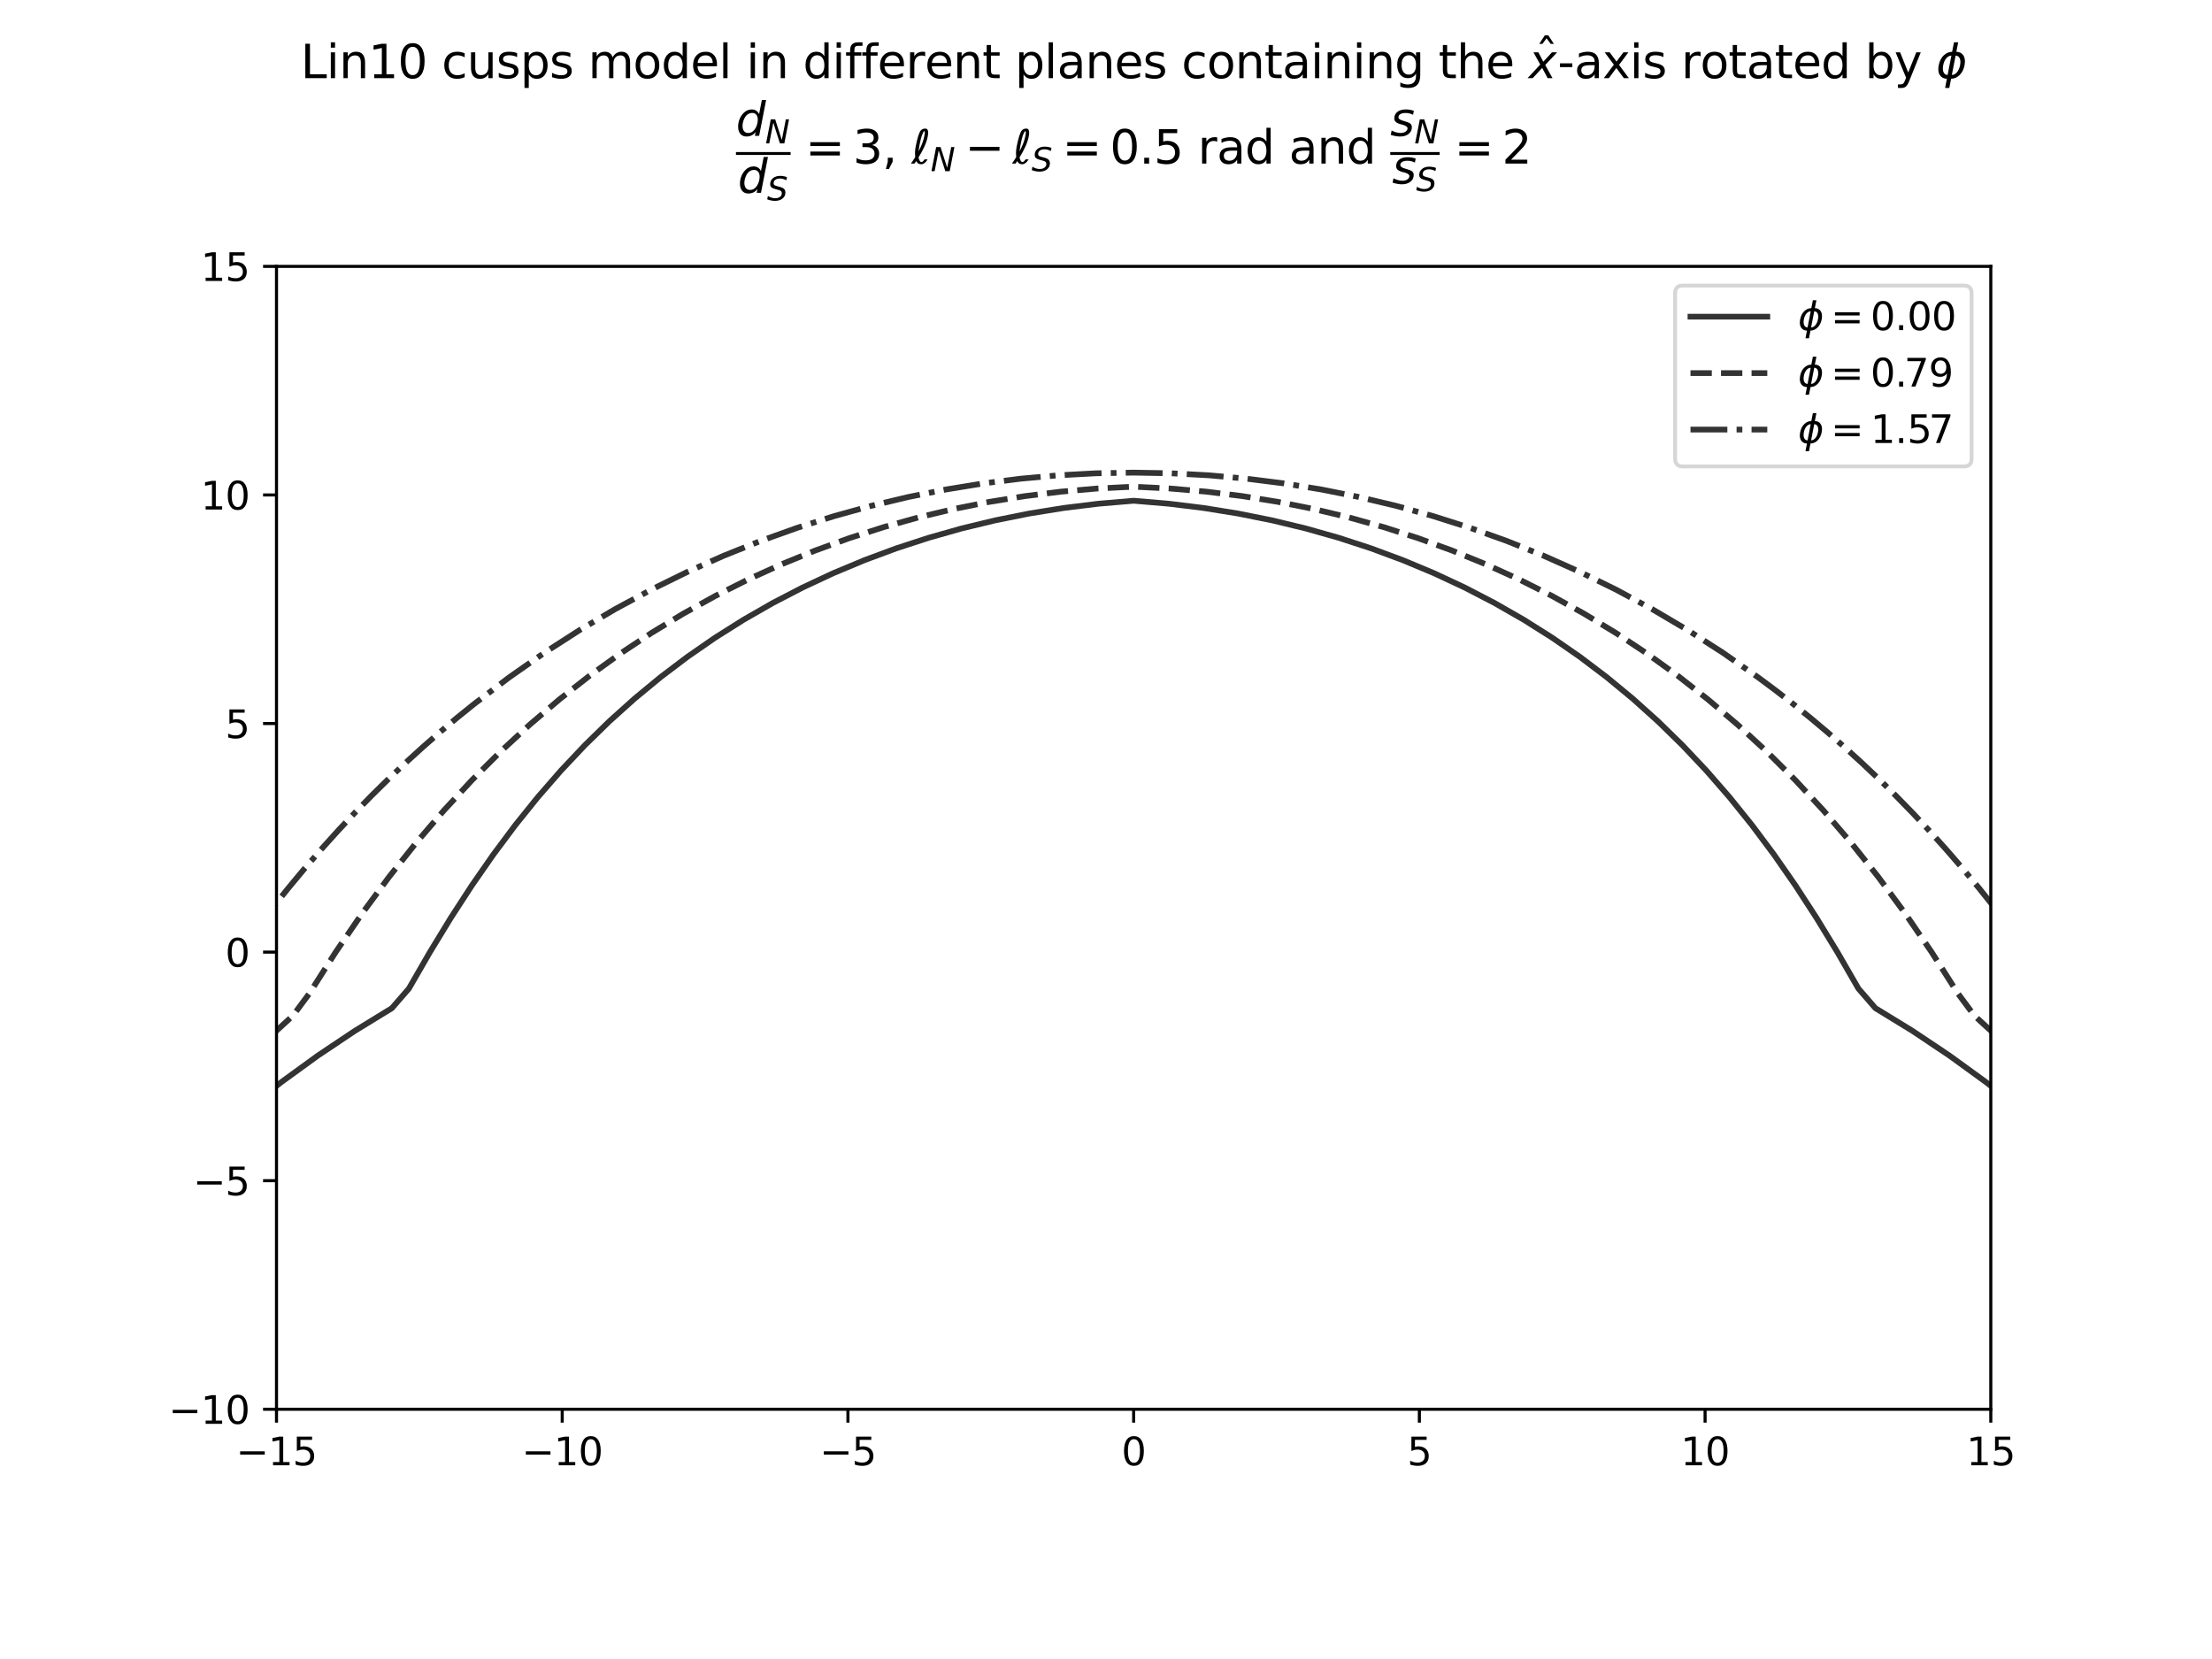 <?xml version="1.0" encoding="utf-8" standalone="no"?>
<!DOCTYPE svg PUBLIC "-//W3C//DTD SVG 1.1//EN"
  "http://www.w3.org/Graphics/SVG/1.1/DTD/svg11.dtd">
<svg xmlns:xlink="http://www.w3.org/1999/xlink" width="576pt" height="432pt" viewBox="0 0 576 432" xmlns="http://www.w3.org/2000/svg" version="1.1">
 <defs>
  <style type="text/css">*{stroke-linejoin: round; stroke-linecap: butt}</style>
 </defs>
 <g id="figure_1">
  <g id="patch_1">
   <path d="M 0 432 
L 576 432 
L 576 0 
L 0 0 
z
" style="fill: #ffffff"/>
  </g>
  <g id="axes_1">
   <g id="patch_2">
    <path d="M 72 366.96 
L 518.4 366.96 
L 518.4 69.36 
L 72 69.36 
z
" style="fill: #ffffff"/>
   </g>
   <g id="matplotlib.axis_1">
    <g id="xtick_1">
     <g id="line2d_1">
      <defs>
       <path id="me6a93e10f9" d="M 0 0 
L 0 3.5 
" style="stroke: #000000; stroke-width: 0.8"/>
      </defs>
      <g>
       <use xlink:href="#me6a93e10f9" x="72" y="366.96" style="stroke: #000000; stroke-width: 0.8"/>
      </g>
     </g>
     <g id="text_1">
      <!-- −15 -->
      <g transform="translate(61.448 381.558) scale(0.1 -0.1)">
       <defs>
        <path id="DejaVuSans-2212" d="M 678 2272 
L 4684 2272 
L 4684 1741 
L 678 1741 
L 678 2272 
z
" transform="scale(0.016)"/>
        <path id="DejaVuSans-31" d="M 794 531 
L 1825 531 
L 1825 4091 
L 703 3866 
L 703 4441 
L 1819 4666 
L 2450 4666 
L 2450 531 
L 3481 531 
L 3481 0 
L 794 0 
L 794 531 
z
" transform="scale(0.016)"/>
        <path id="DejaVuSans-35" d="M 691 4666 
L 3169 4666 
L 3169 4134 
L 1269 4134 
L 1269 2991 
Q 1406 3038 1543 3061 
Q 1681 3084 1819 3084 
Q 2600 3084 3056 2656 
Q 3513 2228 3513 1497 
Q 3513 744 3044 326 
Q 2575 -91 1722 -91 
Q 1428 -91 1123 -41 
Q 819 9 494 109 
L 494 744 
Q 775 591 1075 516 
Q 1375 441 1709 441 
Q 2250 441 2565 725 
Q 2881 1009 2881 1497 
Q 2881 1984 2565 2268 
Q 2250 2553 1709 2553 
Q 1456 2553 1204 2497 
Q 953 2441 691 2322 
L 691 4666 
z
" transform="scale(0.016)"/>
       </defs>
       <use xlink:href="#DejaVuSans-2212"/>
       <use xlink:href="#DejaVuSans-31" transform="translate(83.789 0)"/>
       <use xlink:href="#DejaVuSans-35" transform="translate(147.412 0)"/>
      </g>
     </g>
    </g>
    <g id="xtick_2">
     <g id="line2d_2">
      <g>
       <use xlink:href="#me6a93e10f9" x="146.4" y="366.96" style="stroke: #000000; stroke-width: 0.8"/>
      </g>
     </g>
     <g id="text_2">
      <!-- −10 -->
      <g transform="translate(135.848 381.558) scale(0.1 -0.1)">
       <defs>
        <path id="DejaVuSans-30" d="M 2034 4250 
Q 1547 4250 1301 3770 
Q 1056 3291 1056 2328 
Q 1056 1369 1301 889 
Q 1547 409 2034 409 
Q 2525 409 2770 889 
Q 3016 1369 3016 2328 
Q 3016 3291 2770 3770 
Q 2525 4250 2034 4250 
z
M 2034 4750 
Q 2819 4750 3233 4129 
Q 3647 3509 3647 2328 
Q 3647 1150 3233 529 
Q 2819 -91 2034 -91 
Q 1250 -91 836 529 
Q 422 1150 422 2328 
Q 422 3509 836 4129 
Q 1250 4750 2034 4750 
z
" transform="scale(0.016)"/>
       </defs>
       <use xlink:href="#DejaVuSans-2212"/>
       <use xlink:href="#DejaVuSans-31" transform="translate(83.789 0)"/>
       <use xlink:href="#DejaVuSans-30" transform="translate(147.412 0)"/>
      </g>
     </g>
    </g>
    <g id="xtick_3">
     <g id="line2d_3">
      <g>
       <use xlink:href="#me6a93e10f9" x="220.8" y="366.96" style="stroke: #000000; stroke-width: 0.8"/>
      </g>
     </g>
     <g id="text_3">
      <!-- −5 -->
      <g transform="translate(213.429 381.558) scale(0.1 -0.1)">
       <use xlink:href="#DejaVuSans-2212"/>
       <use xlink:href="#DejaVuSans-35" transform="translate(83.789 0)"/>
      </g>
     </g>
    </g>
    <g id="xtick_4">
     <g id="line2d_4">
      <g>
       <use xlink:href="#me6a93e10f9" x="295.2" y="366.96" style="stroke: #000000; stroke-width: 0.8"/>
      </g>
     </g>
     <g id="text_4">
      <!-- 0 -->
      <g transform="translate(292.019 381.558) scale(0.1 -0.1)">
       <use xlink:href="#DejaVuSans-30"/>
      </g>
     </g>
    </g>
    <g id="xtick_5">
     <g id="line2d_5">
      <g>
       <use xlink:href="#me6a93e10f9" x="369.6" y="366.96" style="stroke: #000000; stroke-width: 0.8"/>
      </g>
     </g>
     <g id="text_5">
      <!-- 5 -->
      <g transform="translate(366.419 381.558) scale(0.1 -0.1)">
       <use xlink:href="#DejaVuSans-35"/>
      </g>
     </g>
    </g>
    <g id="xtick_6">
     <g id="line2d_6">
      <g>
       <use xlink:href="#me6a93e10f9" x="444" y="366.96" style="stroke: #000000; stroke-width: 0.8"/>
      </g>
     </g>
     <g id="text_6">
      <!-- 10 -->
      <g transform="translate(437.637 381.558) scale(0.1 -0.1)">
       <use xlink:href="#DejaVuSans-31"/>
       <use xlink:href="#DejaVuSans-30" transform="translate(63.623 0)"/>
      </g>
     </g>
    </g>
    <g id="xtick_7">
     <g id="line2d_7">
      <g>
       <use xlink:href="#me6a93e10f9" x="518.4" y="366.96" style="stroke: #000000; stroke-width: 0.8"/>
      </g>
     </g>
     <g id="text_7">
      <!-- 15 -->
      <g transform="translate(512.038 381.558) scale(0.1 -0.1)">
       <use xlink:href="#DejaVuSans-31"/>
       <use xlink:href="#DejaVuSans-35" transform="translate(63.623 0)"/>
      </g>
     </g>
    </g>
   </g>
   <g id="matplotlib.axis_2">
    <g id="ytick_1">
     <g id="line2d_8">
      <defs>
       <path id="m08bd370a6a" d="M 0 0 
L -3.5 0 
" style="stroke: #000000; stroke-width: 0.8"/>
      </defs>
      <g>
       <use xlink:href="#m08bd370a6a" x="72" y="366.96" style="stroke: #000000; stroke-width: 0.8"/>
      </g>
     </g>
     <g id="text_8">
      <!-- −10 -->
      <g transform="translate(43.895 370.759) scale(0.1 -0.1)">
       <use xlink:href="#DejaVuSans-2212"/>
       <use xlink:href="#DejaVuSans-31" transform="translate(83.789 0)"/>
       <use xlink:href="#DejaVuSans-30" transform="translate(147.412 0)"/>
      </g>
     </g>
    </g>
    <g id="ytick_2">
     <g id="line2d_9">
      <g>
       <use xlink:href="#m08bd370a6a" x="72" y="307.44" style="stroke: #000000; stroke-width: 0.8"/>
      </g>
     </g>
     <g id="text_9">
      <!-- −5 -->
      <g transform="translate(50.258 311.239) scale(0.1 -0.1)">
       <use xlink:href="#DejaVuSans-2212"/>
       <use xlink:href="#DejaVuSans-35" transform="translate(83.789 0)"/>
      </g>
     </g>
    </g>
    <g id="ytick_3">
     <g id="line2d_10">
      <g>
       <use xlink:href="#m08bd370a6a" x="72" y="247.92" style="stroke: #000000; stroke-width: 0.8"/>
      </g>
     </g>
     <g id="text_10">
      <!-- 0 -->
      <g transform="translate(58.638 251.719) scale(0.1 -0.1)">
       <use xlink:href="#DejaVuSans-30"/>
      </g>
     </g>
    </g>
    <g id="ytick_4">
     <g id="line2d_11">
      <g>
       <use xlink:href="#m08bd370a6a" x="72" y="188.4" style="stroke: #000000; stroke-width: 0.8"/>
      </g>
     </g>
     <g id="text_11">
      <!-- 5 -->
      <g transform="translate(58.638 192.199) scale(0.1 -0.1)">
       <use xlink:href="#DejaVuSans-35"/>
      </g>
     </g>
    </g>
    <g id="ytick_5">
     <g id="line2d_12">
      <g>
       <use xlink:href="#m08bd370a6a" x="72" y="128.88" style="stroke: #000000; stroke-width: 0.8"/>
      </g>
     </g>
     <g id="text_12">
      <!-- 10 -->
      <g transform="translate(52.275 132.679) scale(0.1 -0.1)">
       <use xlink:href="#DejaVuSans-31"/>
       <use xlink:href="#DejaVuSans-30" transform="translate(63.623 0)"/>
      </g>
     </g>
    </g>
    <g id="ytick_6">
     <g id="line2d_13">
      <g>
       <use xlink:href="#m08bd370a6a" x="72" y="69.36" style="stroke: #000000; stroke-width: 0.8"/>
      </g>
     </g>
     <g id="text_13">
      <!-- 15 -->
      <g transform="translate(52.275 73.159) scale(0.1 -0.1)">
       <use xlink:href="#DejaVuSans-31"/>
       <use xlink:href="#DejaVuSans-35" transform="translate(63.623 0)"/>
      </g>
     </g>
    </g>
   </g>
   <g id="line2d_14">
    <path d="M -1 356.693 
L 5.733 348.131 
L 15.463 336.524 
L 25.151 325.699 
L 34.805 315.606 
L 44.434 306.203 
L 54.046 297.454 
L 63.647 289.327 
L 73.243 281.792 
L 82.84 274.828 
L 92.439 268.412 
L 102.046 262.527 
L 106.476 257.419 
L 111.956 247.92 
L 117.417 238.972 
L 122.917 230.508 
L 128.498 222.48 
L 134.197 214.849 
L 140.041 207.589 
L 146.053 200.679 
L 152.248 194.106 
L 158.637 187.859 
L 165.227 181.933 
L 172.021 176.324 
L 179.019 171.029 
L 186.219 166.048 
L 193.619 161.381 
L 201.211 157.029 
L 208.99 152.993 
L 216.947 149.275 
L 225.076 145.876 
L 233.366 142.797 
L 241.81 140.042 
L 250.398 137.61 
L 259.121 135.506 
L 267.971 133.729 
L 276.94 132.283 
L 286.018 131.169 
L 295.2 130.391 
L 295.2 130.391 
L 304.382 131.169 
L 313.46 132.283 
L 322.429 133.729 
L 331.279 135.506 
L 340.002 137.61 
L 348.59 140.042 
L 357.034 142.797 
L 365.324 145.876 
L 373.453 149.275 
L 381.41 152.993 
L 389.189 157.029 
L 396.781 161.381 
L 404.181 166.048 
L 411.381 171.029 
L 418.379 176.324 
L 425.173 181.933 
L 431.763 187.859 
L 438.152 194.106 
L 444.347 200.679 
L 450.359 207.589 
L 456.203 214.849 
L 461.902 222.48 
L 467.483 230.508 
L 472.983 238.972 
L 478.444 247.92 
L 483.924 257.419 
L 488.354 262.527 
L 497.961 268.412 
L 507.56 274.828 
L 517.157 281.792 
L 526.753 289.327 
L 536.354 297.454 
L 545.966 306.203 
L 555.595 315.606 
L 565.249 325.699 
L 577 338.986 
L 577 338.986 
" clip-path="url(#p3def076cf8)" style="fill: none; stroke: #333333; stroke-width: 1.5; stroke-linecap: square"/>
   </g>
   <g id="line2d_15">
    <path d="M -1 363.033 
L 1.623 358.438 
L 8.409 347.204 
L 15.183 336.613 
L 21.949 326.621 
L 28.712 317.19 
L 35.477 308.285 
L 42.247 299.878 
L 49.026 291.941 
L 55.816 284.452 
L 62.621 277.39 
L 69.441 270.736 
L 76.277 264.475 
L 80.54 258.724 
L 87.415 247.92 
L 94.334 237.81 
L 101.324 228.326 
L 108.406 219.414 
L 115.596 211.028 
L 122.907 203.135 
L 130.348 195.704 
L 137.925 188.714 
L 145.642 182.144 
L 153.499 175.979 
L 161.497 170.208 
L 169.634 164.819 
L 177.907 159.804 
L 186.311 155.156 
L 194.842 150.871 
L 203.494 146.942 
L 212.26 143.366 
L 221.134 140.14 
L 230.11 137.261 
L 239.18 134.728 
L 248.338 132.539 
L 257.576 130.693 
L 266.888 129.189 
L 276.267 128.026 
L 285.707 127.207 
L 295.2 126.73 
L 295.2 126.73 
L 304.693 127.207 
L 314.133 128.026 
L 323.512 129.189 
L 332.824 130.693 
L 342.062 132.539 
L 351.22 134.728 
L 360.29 137.261 
L 369.266 140.14 
L 378.14 143.366 
L 386.906 146.942 
L 395.558 150.871 
L 404.089 155.156 
L 412.493 159.804 
L 420.766 164.819 
L 428.903 170.208 
L 436.901 175.979 
L 444.758 182.144 
L 452.475 188.714 
L 460.052 195.704 
L 467.493 203.135 
L 474.804 211.028 
L 481.994 219.414 
L 489.076 228.326 
L 496.066 237.81 
L 502.985 247.92 
L 509.86 258.724 
L 514.123 264.475 
L 520.959 270.736 
L 527.779 277.39 
L 534.584 284.452 
L 541.374 291.941 
L 548.153 299.878 
L 554.923 308.285 
L 561.688 317.19 
L 568.451 326.621 
L 577 339.401 
L 577 339.401 
" clip-path="url(#p3def076cf8)" style="fill: none; stroke-dasharray: 5.55,2.4; stroke-dashoffset: 0; stroke: #333333; stroke-width: 1.5"/>
   </g>
   <g id="line2d_16">
    <path d="M -1 373.113 
L 0.858 367.9 
L 4.864 357.217 
L 8.877 347.042 
L 12.899 337.337 
L 16.931 328.067 
L 20.974 319.201 
L 25.03 310.713 
L 29.101 302.578 
L 33.188 294.773 
L 37.291 287.279 
L 41.411 280.077 
L 45.55 273.151 
L 49.707 266.485 
L 53.883 260.066 
L 58.079 253.881 
L 62.295 247.92 
L 66.532 242.171 
L 70.789 236.625 
L 75.067 231.273 
L 79.366 226.107 
L 83.686 221.12 
L 88.027 216.304 
L 92.389 211.653 
L 96.772 207.162 
L 101.176 202.825 
L 105.6 198.636 
L 110.046 194.592 
L 114.511 190.688 
L 118.997 186.92 
L 123.503 183.284 
L 132.572 176.396 
L 141.718 169.998 
L 150.936 164.069 
L 160.223 158.59 
L 169.576 153.545 
L 178.992 148.921 
L 188.465 144.704 
L 197.993 140.885 
L 207.57 137.453 
L 217.191 134.402 
L 226.853 131.724 
L 236.55 129.414 
L 246.278 127.468 
L 256.032 125.88 
L 265.806 124.648 
L 275.595 123.77 
L 285.395 123.244 
L 295.2 123.068 
L 295.2 123.068 
L 305.005 123.244 
L 314.805 123.77 
L 324.594 124.648 
L 334.368 125.88 
L 344.122 127.468 
L 353.85 129.414 
L 363.547 131.724 
L 373.209 134.402 
L 382.83 137.453 
L 392.407 140.885 
L 401.935 144.704 
L 411.408 148.921 
L 420.824 153.545 
L 430.177 158.59 
L 439.464 164.069 
L 448.682 169.998 
L 457.828 176.396 
L 462.372 179.777 
L 466.897 183.284 
L 471.403 186.92 
L 475.889 190.688 
L 480.354 194.592 
L 484.8 198.636 
L 489.224 202.825 
L 493.628 207.162 
L 498.011 211.653 
L 502.373 216.304 
L 506.714 221.12 
L 511.034 226.107 
L 515.333 231.273 
L 519.611 236.625 
L 523.868 242.171 
L 528.105 247.92 
L 532.321 253.881 
L 536.517 260.066 
L 540.693 266.485 
L 544.85 273.151 
L 548.989 280.077 
L 553.109 287.279 
L 557.212 294.773 
L 561.299 302.578 
L 565.37 310.713 
L 569.426 319.201 
L 573.469 328.067 
L 577 336.184 
L 577 336.184 
" clip-path="url(#p3def076cf8)" style="fill: none; stroke-dasharray: 9.6,2.4,1.5,2.4; stroke-dashoffset: 0; stroke: #333333; stroke-width: 1.5"/>
   </g>
   <g id="patch_3">
    <path d="M 72 366.96 
L 72 69.36 
" style="fill: none; stroke: #000000; stroke-width: 0.8; stroke-linejoin: miter; stroke-linecap: square"/>
   </g>
   <g id="patch_4">
    <path d="M 518.4 366.96 
L 518.4 69.36 
" style="fill: none; stroke: #000000; stroke-width: 0.8; stroke-linejoin: miter; stroke-linecap: square"/>
   </g>
   <g id="patch_5">
    <path d="M 72 366.96 
L 518.4 366.96 
" style="fill: none; stroke: #000000; stroke-width: 0.8; stroke-linejoin: miter; stroke-linecap: square"/>
   </g>
   <g id="patch_6">
    <path d="M 72 69.36 
L 518.4 69.36 
" style="fill: none; stroke: #000000; stroke-width: 0.8; stroke-linejoin: miter; stroke-linecap: square"/>
   </g>
   <g id="text_14">
    <!-- Lin10 cusps model in different planes containing the $\hat x$-axis rotated by $\phi$ -->
    <g transform="translate(78.3 20.45) scale(0.12 -0.12)">
     <defs>
      <path id="DejaVuSans-4c" d="M 628 4666 
L 1259 4666 
L 1259 531 
L 3531 531 
L 3531 0 
L 628 0 
L 628 4666 
z
" transform="scale(0.016)"/>
      <path id="DejaVuSans-69" d="M 603 3500 
L 1178 3500 
L 1178 0 
L 603 0 
L 603 3500 
z
M 603 4863 
L 1178 4863 
L 1178 4134 
L 603 4134 
L 603 4863 
z
" transform="scale(0.016)"/>
      <path id="DejaVuSans-6e" d="M 3513 2113 
L 3513 0 
L 2938 0 
L 2938 2094 
Q 2938 2591 2744 2837 
Q 2550 3084 2163 3084 
Q 1697 3084 1428 2787 
Q 1159 2491 1159 1978 
L 1159 0 
L 581 0 
L 581 3500 
L 1159 3500 
L 1159 2956 
Q 1366 3272 1645 3428 
Q 1925 3584 2291 3584 
Q 2894 3584 3203 3211 
Q 3513 2838 3513 2113 
z
" transform="scale(0.016)"/>
      <path id="DejaVuSans-20" transform="scale(0.016)"/>
      <path id="DejaVuSans-63" d="M 3122 3366 
L 3122 2828 
Q 2878 2963 2633 3030 
Q 2388 3097 2138 3097 
Q 1578 3097 1268 2742 
Q 959 2388 959 1747 
Q 959 1106 1268 751 
Q 1578 397 2138 397 
Q 2388 397 2633 464 
Q 2878 531 3122 666 
L 3122 134 
Q 2881 22 2623 -34 
Q 2366 -91 2075 -91 
Q 1284 -91 818 406 
Q 353 903 353 1747 
Q 353 2603 823 3093 
Q 1294 3584 2113 3584 
Q 2378 3584 2631 3529 
Q 2884 3475 3122 3366 
z
" transform="scale(0.016)"/>
      <path id="DejaVuSans-75" d="M 544 1381 
L 544 3500 
L 1119 3500 
L 1119 1403 
Q 1119 906 1312 657 
Q 1506 409 1894 409 
Q 2359 409 2629 706 
Q 2900 1003 2900 1516 
L 2900 3500 
L 3475 3500 
L 3475 0 
L 2900 0 
L 2900 538 
Q 2691 219 2414 64 
Q 2138 -91 1772 -91 
Q 1169 -91 856 284 
Q 544 659 544 1381 
z
M 1991 3584 
L 1991 3584 
z
" transform="scale(0.016)"/>
      <path id="DejaVuSans-73" d="M 2834 3397 
L 2834 2853 
Q 2591 2978 2328 3040 
Q 2066 3103 1784 3103 
Q 1356 3103 1142 2972 
Q 928 2841 928 2578 
Q 928 2378 1081 2264 
Q 1234 2150 1697 2047 
L 1894 2003 
Q 2506 1872 2764 1633 
Q 3022 1394 3022 966 
Q 3022 478 2636 193 
Q 2250 -91 1575 -91 
Q 1294 -91 989 -36 
Q 684 19 347 128 
L 347 722 
Q 666 556 975 473 
Q 1284 391 1588 391 
Q 1994 391 2212 530 
Q 2431 669 2431 922 
Q 2431 1156 2273 1281 
Q 2116 1406 1581 1522 
L 1381 1569 
Q 847 1681 609 1914 
Q 372 2147 372 2553 
Q 372 3047 722 3315 
Q 1072 3584 1716 3584 
Q 2034 3584 2315 3537 
Q 2597 3491 2834 3397 
z
" transform="scale(0.016)"/>
      <path id="DejaVuSans-70" d="M 1159 525 
L 1159 -1331 
L 581 -1331 
L 581 3500 
L 1159 3500 
L 1159 2969 
Q 1341 3281 1617 3432 
Q 1894 3584 2278 3584 
Q 2916 3584 3314 3078 
Q 3713 2572 3713 1747 
Q 3713 922 3314 415 
Q 2916 -91 2278 -91 
Q 1894 -91 1617 61 
Q 1341 213 1159 525 
z
M 3116 1747 
Q 3116 2381 2855 2742 
Q 2594 3103 2138 3103 
Q 1681 3103 1420 2742 
Q 1159 2381 1159 1747 
Q 1159 1113 1420 752 
Q 1681 391 2138 391 
Q 2594 391 2855 752 
Q 3116 1113 3116 1747 
z
" transform="scale(0.016)"/>
      <path id="DejaVuSans-6d" d="M 3328 2828 
Q 3544 3216 3844 3400 
Q 4144 3584 4550 3584 
Q 5097 3584 5394 3201 
Q 5691 2819 5691 2113 
L 5691 0 
L 5113 0 
L 5113 2094 
Q 5113 2597 4934 2840 
Q 4756 3084 4391 3084 
Q 3944 3084 3684 2787 
Q 3425 2491 3425 1978 
L 3425 0 
L 2847 0 
L 2847 2094 
Q 2847 2600 2669 2842 
Q 2491 3084 2119 3084 
Q 1678 3084 1418 2786 
Q 1159 2488 1159 1978 
L 1159 0 
L 581 0 
L 581 3500 
L 1159 3500 
L 1159 2956 
Q 1356 3278 1631 3431 
Q 1906 3584 2284 3584 
Q 2666 3584 2933 3390 
Q 3200 3197 3328 2828 
z
" transform="scale(0.016)"/>
      <path id="DejaVuSans-6f" d="M 1959 3097 
Q 1497 3097 1228 2736 
Q 959 2375 959 1747 
Q 959 1119 1226 758 
Q 1494 397 1959 397 
Q 2419 397 2687 759 
Q 2956 1122 2956 1747 
Q 2956 2369 2687 2733 
Q 2419 3097 1959 3097 
z
M 1959 3584 
Q 2709 3584 3137 3096 
Q 3566 2609 3566 1747 
Q 3566 888 3137 398 
Q 2709 -91 1959 -91 
Q 1206 -91 779 398 
Q 353 888 353 1747 
Q 353 2609 779 3096 
Q 1206 3584 1959 3584 
z
" transform="scale(0.016)"/>
      <path id="DejaVuSans-64" d="M 2906 2969 
L 2906 4863 
L 3481 4863 
L 3481 0 
L 2906 0 
L 2906 525 
Q 2725 213 2448 61 
Q 2172 -91 1784 -91 
Q 1150 -91 751 415 
Q 353 922 353 1747 
Q 353 2572 751 3078 
Q 1150 3584 1784 3584 
Q 2172 3584 2448 3432 
Q 2725 3281 2906 2969 
z
M 947 1747 
Q 947 1113 1208 752 
Q 1469 391 1925 391 
Q 2381 391 2643 752 
Q 2906 1113 2906 1747 
Q 2906 2381 2643 2742 
Q 2381 3103 1925 3103 
Q 1469 3103 1208 2742 
Q 947 2381 947 1747 
z
" transform="scale(0.016)"/>
      <path id="DejaVuSans-65" d="M 3597 1894 
L 3597 1613 
L 953 1613 
Q 991 1019 1311 708 
Q 1631 397 2203 397 
Q 2534 397 2845 478 
Q 3156 559 3463 722 
L 3463 178 
Q 3153 47 2828 -22 
Q 2503 -91 2169 -91 
Q 1331 -91 842 396 
Q 353 884 353 1716 
Q 353 2575 817 3079 
Q 1281 3584 2069 3584 
Q 2775 3584 3186 3129 
Q 3597 2675 3597 1894 
z
M 3022 2063 
Q 3016 2534 2758 2815 
Q 2500 3097 2075 3097 
Q 1594 3097 1305 2825 
Q 1016 2553 972 2059 
L 3022 2063 
z
" transform="scale(0.016)"/>
      <path id="DejaVuSans-6c" d="M 603 4863 
L 1178 4863 
L 1178 0 
L 603 0 
L 603 4863 
z
" transform="scale(0.016)"/>
      <path id="DejaVuSans-66" d="M 2375 4863 
L 2375 4384 
L 1825 4384 
Q 1516 4384 1395 4259 
Q 1275 4134 1275 3809 
L 1275 3500 
L 2222 3500 
L 2222 3053 
L 1275 3053 
L 1275 0 
L 697 0 
L 697 3053 
L 147 3053 
L 147 3500 
L 697 3500 
L 697 3744 
Q 697 4328 969 4595 
Q 1241 4863 1831 4863 
L 2375 4863 
z
" transform="scale(0.016)"/>
      <path id="DejaVuSans-72" d="M 2631 2963 
Q 2534 3019 2420 3045 
Q 2306 3072 2169 3072 
Q 1681 3072 1420 2755 
Q 1159 2438 1159 1844 
L 1159 0 
L 581 0 
L 581 3500 
L 1159 3500 
L 1159 2956 
Q 1341 3275 1631 3429 
Q 1922 3584 2338 3584 
Q 2397 3584 2469 3576 
Q 2541 3569 2628 3553 
L 2631 2963 
z
" transform="scale(0.016)"/>
      <path id="DejaVuSans-74" d="M 1172 4494 
L 1172 3500 
L 2356 3500 
L 2356 3053 
L 1172 3053 
L 1172 1153 
Q 1172 725 1289 603 
Q 1406 481 1766 481 
L 2356 481 
L 2356 0 
L 1766 0 
Q 1100 0 847 248 
Q 594 497 594 1153 
L 594 3053 
L 172 3053 
L 172 3500 
L 594 3500 
L 594 4494 
L 1172 4494 
z
" transform="scale(0.016)"/>
      <path id="DejaVuSans-61" d="M 2194 1759 
Q 1497 1759 1228 1600 
Q 959 1441 959 1056 
Q 959 750 1161 570 
Q 1363 391 1709 391 
Q 2188 391 2477 730 
Q 2766 1069 2766 1631 
L 2766 1759 
L 2194 1759 
z
M 3341 1997 
L 3341 0 
L 2766 0 
L 2766 531 
Q 2569 213 2275 61 
Q 1981 -91 1556 -91 
Q 1019 -91 701 211 
Q 384 513 384 1019 
Q 384 1609 779 1909 
Q 1175 2209 1959 2209 
L 2766 2209 
L 2766 2266 
Q 2766 2663 2505 2880 
Q 2244 3097 1772 3097 
Q 1472 3097 1187 3025 
Q 903 2953 641 2809 
L 641 3341 
Q 956 3463 1253 3523 
Q 1550 3584 1831 3584 
Q 2591 3584 2966 3190 
Q 3341 2797 3341 1997 
z
" transform="scale(0.016)"/>
      <path id="DejaVuSans-67" d="M 2906 1791 
Q 2906 2416 2648 2759 
Q 2391 3103 1925 3103 
Q 1463 3103 1205 2759 
Q 947 2416 947 1791 
Q 947 1169 1205 825 
Q 1463 481 1925 481 
Q 2391 481 2648 825 
Q 2906 1169 2906 1791 
z
M 3481 434 
Q 3481 -459 3084 -895 
Q 2688 -1331 1869 -1331 
Q 1566 -1331 1297 -1286 
Q 1028 -1241 775 -1147 
L 775 -588 
Q 1028 -725 1275 -790 
Q 1522 -856 1778 -856 
Q 2344 -856 2625 -561 
Q 2906 -266 2906 331 
L 2906 616 
Q 2728 306 2450 153 
Q 2172 0 1784 0 
Q 1141 0 747 490 
Q 353 981 353 1791 
Q 353 2603 747 3093 
Q 1141 3584 1784 3584 
Q 2172 3584 2450 3431 
Q 2728 3278 2906 2969 
L 2906 3500 
L 3481 3500 
L 3481 434 
z
" transform="scale(0.016)"/>
      <path id="DejaVuSans-68" d="M 3513 2113 
L 3513 0 
L 2938 0 
L 2938 2094 
Q 2938 2591 2744 2837 
Q 2550 3084 2163 3084 
Q 1697 3084 1428 2787 
Q 1159 2491 1159 1978 
L 1159 0 
L 581 0 
L 581 4863 
L 1159 4863 
L 1159 2956 
Q 1366 3272 1645 3428 
Q 1925 3584 2291 3584 
Q 2894 3584 3203 3211 
Q 3513 2838 3513 2113 
z
" transform="scale(0.016)"/>
      <path id="DejaVuSans-302" d="M -1831 5119 
L -1369 5119 
L -603 3944 
L -1038 3944 
L -1600 4709 
L -2163 3944 
L -2597 3944 
L -1831 5119 
z
M -1600 3584 
L -1600 3584 
z
" transform="scale(0.016)"/>
      <path id="DejaVuSans-Oblique-78" d="M 3841 3500 
L 2234 1784 
L 3219 0 
L 2559 0 
L 1819 1388 
L 531 0 
L -166 0 
L 1556 1844 
L 641 3500 
L 1300 3500 
L 1972 2234 
L 3144 3500 
L 3841 3500 
z
" transform="scale(0.016)"/>
      <path id="DejaVuSans-2d" d="M 313 2009 
L 1997 2009 
L 1997 1497 
L 313 1497 
L 313 2009 
z
" transform="scale(0.016)"/>
      <path id="DejaVuSans-78" d="M 3513 3500 
L 2247 1797 
L 3578 0 
L 2900 0 
L 1881 1375 
L 863 0 
L 184 0 
L 1544 1831 
L 300 3500 
L 978 3500 
L 1906 2253 
L 2834 3500 
L 3513 3500 
z
" transform="scale(0.016)"/>
      <path id="DejaVuSans-62" d="M 3116 1747 
Q 3116 2381 2855 2742 
Q 2594 3103 2138 3103 
Q 1681 3103 1420 2742 
Q 1159 2381 1159 1747 
Q 1159 1113 1420 752 
Q 1681 391 2138 391 
Q 2594 391 2855 752 
Q 3116 1113 3116 1747 
z
M 1159 2969 
Q 1341 3281 1617 3432 
Q 1894 3584 2278 3584 
Q 2916 3584 3314 3078 
Q 3713 2572 3713 1747 
Q 3713 922 3314 415 
Q 2916 -91 2278 -91 
Q 1894 -91 1617 61 
Q 1341 213 1159 525 
L 1159 0 
L 581 0 
L 581 4863 
L 1159 4863 
L 1159 2969 
z
" transform="scale(0.016)"/>
      <path id="DejaVuSans-79" d="M 2059 -325 
Q 1816 -950 1584 -1140 
Q 1353 -1331 966 -1331 
L 506 -1331 
L 506 -850 
L 844 -850 
Q 1081 -850 1212 -737 
Q 1344 -625 1503 -206 
L 1606 56 
L 191 3500 
L 800 3500 
L 1894 763 
L 2988 3500 
L 3597 3500 
L 2059 -325 
z
" transform="scale(0.016)"/>
      <path id="DejaVuSans-Oblique-3d5" d="M 2991 4863 
L 2738 3572 
Q 3363 3572 3684 3094 
Q 4016 2606 3850 1747 
Q 3681 888 3159 400 
Q 2653 -78 2028 -78 
L 1784 -1331 
L 1213 -1331 
L 1456 -78 
Q 834 -78 509 400 
Q 178 888 347 1747 
Q 513 2606 1034 3094 
Q 1544 3572 2166 3572 
L 2419 4863 
L 2991 4863 
z
M 2128 434 
Q 2481 434 2784 756 
Q 3116 1116 3244 1747 
Q 3369 2372 3169 2738 
Q 2991 3059 2638 3059 
L 2128 434 
z
M 1556 434 
L 2066 3059 
Q 1716 3059 1413 2738 
Q 1072 2372 953 1747 
Q 834 1116 1028 756 
Q 1203 434 1556 434 
z
" transform="scale(0.016)"/>
     </defs>
     <use xlink:href="#DejaVuSans-4c" transform="translate(0 0.828)"/>
     <use xlink:href="#DejaVuSans-69" transform="translate(55.713 0.828)"/>
     <use xlink:href="#DejaVuSans-6e" transform="translate(83.496 0.828)"/>
     <use xlink:href="#DejaVuSans-31" transform="translate(146.875 0.828)"/>
     <use xlink:href="#DejaVuSans-30" transform="translate(210.498 0.828)"/>
     <use xlink:href="#DejaVuSans-20" transform="translate(274.121 0.828)"/>
     <use xlink:href="#DejaVuSans-63" transform="translate(305.908 0.828)"/>
     <use xlink:href="#DejaVuSans-75" transform="translate(360.889 0.828)"/>
     <use xlink:href="#DejaVuSans-73" transform="translate(424.268 0.828)"/>
     <use xlink:href="#DejaVuSans-70" transform="translate(476.367 0.828)"/>
     <use xlink:href="#DejaVuSans-73" transform="translate(539.844 0.828)"/>
     <use xlink:href="#DejaVuSans-20" transform="translate(591.943 0.828)"/>
     <use xlink:href="#DejaVuSans-6d" transform="translate(623.73 0.828)"/>
     <use xlink:href="#DejaVuSans-6f" transform="translate(721.143 0.828)"/>
     <use xlink:href="#DejaVuSans-64" transform="translate(782.324 0.828)"/>
     <use xlink:href="#DejaVuSans-65" transform="translate(845.801 0.828)"/>
     <use xlink:href="#DejaVuSans-6c" transform="translate(907.324 0.828)"/>
     <use xlink:href="#DejaVuSans-20" transform="translate(935.107 0.828)"/>
     <use xlink:href="#DejaVuSans-69" transform="translate(966.895 0.828)"/>
     <use xlink:href="#DejaVuSans-6e" transform="translate(994.678 0.828)"/>
     <use xlink:href="#DejaVuSans-20" transform="translate(1058.057 0.828)"/>
     <use xlink:href="#DejaVuSans-64" transform="translate(1089.844 0.828)"/>
     <use xlink:href="#DejaVuSans-69" transform="translate(1153.32 0.828)"/>
     <use xlink:href="#DejaVuSans-66" transform="translate(1181.104 0.828)"/>
     <use xlink:href="#DejaVuSans-66" transform="translate(1216.309 0.828)"/>
     <use xlink:href="#DejaVuSans-65" transform="translate(1251.514 0.828)"/>
     <use xlink:href="#DejaVuSans-72" transform="translate(1313.037 0.828)"/>
     <use xlink:href="#DejaVuSans-65" transform="translate(1354.15 0.828)"/>
     <use xlink:href="#DejaVuSans-6e" transform="translate(1415.674 0.828)"/>
     <use xlink:href="#DejaVuSans-74" transform="translate(1479.053 0.828)"/>
     <use xlink:href="#DejaVuSans-20" transform="translate(1518.262 0.828)"/>
     <use xlink:href="#DejaVuSans-70" transform="translate(1550.049 0.828)"/>
     <use xlink:href="#DejaVuSans-6c" transform="translate(1613.525 0.828)"/>
     <use xlink:href="#DejaVuSans-61" transform="translate(1641.309 0.828)"/>
     <use xlink:href="#DejaVuSans-6e" transform="translate(1702.588 0.828)"/>
     <use xlink:href="#DejaVuSans-65" transform="translate(1765.967 0.828)"/>
     <use xlink:href="#DejaVuSans-73" transform="translate(1827.49 0.828)"/>
     <use xlink:href="#DejaVuSans-20" transform="translate(1879.59 0.828)"/>
     <use xlink:href="#DejaVuSans-63" transform="translate(1911.377 0.828)"/>
     <use xlink:href="#DejaVuSans-6f" transform="translate(1966.357 0.828)"/>
     <use xlink:href="#DejaVuSans-6e" transform="translate(2027.539 0.828)"/>
     <use xlink:href="#DejaVuSans-74" transform="translate(2090.918 0.828)"/>
     <use xlink:href="#DejaVuSans-61" transform="translate(2130.127 0.828)"/>
     <use xlink:href="#DejaVuSans-69" transform="translate(2191.406 0.828)"/>
     <use xlink:href="#DejaVuSans-6e" transform="translate(2219.189 0.828)"/>
     <use xlink:href="#DejaVuSans-69" transform="translate(2282.568 0.828)"/>
     <use xlink:href="#DejaVuSans-6e" transform="translate(2310.352 0.828)"/>
     <use xlink:href="#DejaVuSans-67" transform="translate(2373.73 0.828)"/>
     <use xlink:href="#DejaVuSans-20" transform="translate(2437.207 0.828)"/>
     <use xlink:href="#DejaVuSans-74" transform="translate(2468.994 0.828)"/>
     <use xlink:href="#DejaVuSans-68" transform="translate(2508.203 0.828)"/>
     <use xlink:href="#DejaVuSans-65" transform="translate(2571.582 0.828)"/>
     <use xlink:href="#DejaVuSans-20" transform="translate(2633.105 0.828)"/>
     <use xlink:href="#DejaVuSans-302" transform="translate(2729.119 12.016)"/>
     <use xlink:href="#DejaVuSans-Oblique-78" transform="translate(2664.893 0.828)"/>
     <use xlink:href="#DejaVuSans-2d" transform="translate(2727.486 0.828)"/>
     <use xlink:href="#DejaVuSans-61" transform="translate(2763.57 0.828)"/>
     <use xlink:href="#DejaVuSans-78" transform="translate(2824.85 0.828)"/>
     <use xlink:href="#DejaVuSans-69" transform="translate(2884.029 0.828)"/>
     <use xlink:href="#DejaVuSans-73" transform="translate(2911.812 0.828)"/>
     <use xlink:href="#DejaVuSans-20" transform="translate(2963.912 0.828)"/>
     <use xlink:href="#DejaVuSans-72" transform="translate(2995.699 0.828)"/>
     <use xlink:href="#DejaVuSans-6f" transform="translate(3036.812 0.828)"/>
     <use xlink:href="#DejaVuSans-74" transform="translate(3097.994 0.828)"/>
     <use xlink:href="#DejaVuSans-61" transform="translate(3137.203 0.828)"/>
     <use xlink:href="#DejaVuSans-74" transform="translate(3198.482 0.828)"/>
     <use xlink:href="#DejaVuSans-65" transform="translate(3237.691 0.828)"/>
     <use xlink:href="#DejaVuSans-64" transform="translate(3299.215 0.828)"/>
     <use xlink:href="#DejaVuSans-20" transform="translate(3362.691 0.828)"/>
     <use xlink:href="#DejaVuSans-62" transform="translate(3394.479 0.828)"/>
     <use xlink:href="#DejaVuSans-79" transform="translate(3457.955 0.828)"/>
     <use xlink:href="#DejaVuSans-20" transform="translate(3517.135 0.828)"/>
     <use xlink:href="#DejaVuSans-Oblique-3d5" transform="translate(3548.922 0.828)"/>
    </g>
    <!-- $\dfrac{d_N}{d_S}=3$, $\ell_N - \ell_S = 0.5$ rad and $\dfrac{s_N}{s_S} = 2$ -->
    <g transform="translate(191.64 42.698) scale(0.12 -0.12)">
     <defs>
      <path id="DejaVuSans-Oblique-64" d="M 2675 525 
Q 2444 222 2128 65 
Q 1813 -91 1428 -91 
Q 903 -91 598 267 
Q 294 625 294 1247 
Q 294 1766 478 2236 
Q 663 2706 1013 3078 
Q 1244 3325 1534 3454 
Q 1825 3584 2144 3584 
Q 2481 3584 2739 3421 
Q 2997 3259 3138 2956 
L 3513 4863 
L 4091 4863 
L 3144 0 
L 2566 0 
L 2675 525 
z
M 891 1350 
Q 891 897 1095 644 
Q 1300 391 1663 391 
Q 1931 391 2161 520 
Q 2391 650 2566 903 
Q 2750 1166 2856 1509 
Q 2963 1853 2963 2188 
Q 2963 2622 2758 2865 
Q 2553 3109 2194 3109 
Q 1922 3109 1687 2981 
Q 1453 2853 1288 2613 
Q 1106 2353 998 2009 
Q 891 1666 891 1350 
z
" transform="scale(0.016)"/>
      <path id="DejaVuSans-Oblique-4e" d="M 1081 4666 
L 1931 4666 
L 3219 666 
L 4000 4666 
L 4616 4666 
L 3706 0 
L 2853 0 
L 1569 4025 
L 788 0 
L 172 0 
L 1081 4666 
z
" transform="scale(0.016)"/>
      <path id="DejaVuSans-Oblique-53" d="M 3859 4513 
L 3738 3897 
Q 3422 4066 3111 4152 
Q 2800 4238 2509 4238 
Q 1944 4238 1609 3991 
Q 1275 3744 1275 3334 
Q 1275 3109 1398 2989 
Q 1522 2869 2034 2731 
L 2413 2638 
Q 3053 2472 3303 2217 
Q 3553 1963 3553 1503 
Q 3553 797 2998 353 
Q 2444 -91 1538 -91 
Q 1166 -91 791 -17 
Q 416 56 38 206 
L 166 856 
Q 513 641 861 531 
Q 1209 422 1556 422 
Q 2147 422 2503 684 
Q 2859 947 2859 1369 
Q 2859 1650 2717 1795 
Q 2575 1941 2106 2059 
L 1728 2156 
Q 1081 2325 845 2545 
Q 609 2766 609 3163 
Q 609 3859 1145 4304 
Q 1681 4750 2541 4750 
Q 2875 4750 3203 4690 
Q 3531 4631 3859 4513 
z
" transform="scale(0.016)"/>
      <path id="DejaVuSans-3d" d="M 678 2906 
L 4684 2906 
L 4684 2381 
L 678 2381 
L 678 2906 
z
M 678 1631 
L 4684 1631 
L 4684 1100 
L 678 1100 
L 678 1631 
z
" transform="scale(0.016)"/>
      <path id="DejaVuSans-33" d="M 2597 2516 
Q 3050 2419 3304 2112 
Q 3559 1806 3559 1356 
Q 3559 666 3084 287 
Q 2609 -91 1734 -91 
Q 1441 -91 1130 -33 
Q 819 25 488 141 
L 488 750 
Q 750 597 1062 519 
Q 1375 441 1716 441 
Q 2309 441 2620 675 
Q 2931 909 2931 1356 
Q 2931 1769 2642 2001 
Q 2353 2234 1838 2234 
L 1294 2234 
L 1294 2753 
L 1863 2753 
Q 2328 2753 2575 2939 
Q 2822 3125 2822 3475 
Q 2822 3834 2567 4026 
Q 2313 4219 1838 4219 
Q 1578 4219 1281 4162 
Q 984 4106 628 3988 
L 628 4550 
Q 988 4650 1302 4700 
Q 1616 4750 1894 4750 
Q 2613 4750 3031 4423 
Q 3450 4097 3450 3541 
Q 3450 3153 3228 2886 
Q 3006 2619 2597 2516 
z
" transform="scale(0.016)"/>
      <path id="DejaVuSans-2c" d="M 750 794 
L 1409 794 
L 1409 256 
L 897 -744 
L 494 -744 
L 750 256 
L 750 794 
z
" transform="scale(0.016)"/>
      <path id="DejaVuSans-Oblique-2113" d="M 950 838 
Q 1078 213 1350 213 
Q 1531 213 1766 572 
L 2181 572 
Q 1994 253 1775 88 
Q 1538 -91 1319 -91 
Q 831 -91 634 344 
L 400 0 
L -88 0 
Q 250 459 500 888 
Q 469 1131 469 1397 
Q 469 1872 566 2347 
Q 931 4131 1256 4497 
Q 1481 4750 1866 4750 
Q 2256 4750 2256 4209 
Q 2253 3966 2197 3675 
Q 1972 2484 950 838 
z
M 947 1656 
Q 1531 2744 1709 3613 
Q 1803 4072 1803 4191 
Q 1803 4406 1725 4406 
Q 1384 4134 1081 2516 
Q 997 2063 947 1656 
z
" transform="scale(0.016)"/>
      <path id="DejaVuSans-2e" d="M 684 794 
L 1344 794 
L 1344 0 
L 684 0 
L 684 794 
z
" transform="scale(0.016)"/>
      <path id="DejaVuSans-Oblique-73" d="M 3200 3397 
L 3091 2853 
Q 2863 2978 2609 3040 
Q 2356 3103 2088 3103 
Q 1634 3103 1373 2948 
Q 1113 2794 1113 2528 
Q 1113 2219 1719 2053 
Q 1766 2041 1788 2034 
L 1972 1978 
Q 2547 1819 2739 1644 
Q 2931 1469 2931 1166 
Q 2931 609 2489 259 
Q 2047 -91 1331 -91 
Q 1053 -91 747 -37 
Q 441 16 72 128 
L 184 722 
Q 500 559 806 475 
Q 1113 391 1394 391 
Q 1816 391 2080 572 
Q 2344 753 2344 1031 
Q 2344 1331 1650 1516 
L 1591 1531 
L 1394 1581 
Q 956 1697 753 1886 
Q 550 2075 550 2369 
Q 550 2928 970 3256 
Q 1391 3584 2113 3584 
Q 2397 3584 2667 3537 
Q 2938 3491 3200 3397 
z
" transform="scale(0.016)"/>
      <path id="DejaVuSans-32" d="M 1228 531 
L 3431 531 
L 3431 0 
L 469 0 
L 469 531 
Q 828 903 1448 1529 
Q 2069 2156 2228 2338 
Q 2531 2678 2651 2914 
Q 2772 3150 2772 3378 
Q 2772 3750 2511 3984 
Q 2250 4219 1831 4219 
Q 1534 4219 1204 4116 
Q 875 4013 500 3803 
L 500 4441 
Q 881 4594 1212 4672 
Q 1544 4750 1819 4750 
Q 2544 4750 2975 4387 
Q 3406 4025 3406 3419 
Q 3406 3131 3298 2873 
Q 3191 2616 2906 2266 
Q 2828 2175 2409 1742 
Q 1991 1309 1228 531 
z
" transform="scale(0.016)"/>
     </defs>
     <use xlink:href="#DejaVuSans-Oblique-64" transform="translate(0 61.016)"/>
     <use xlink:href="#DejaVuSans-Oblique-4e" transform="translate(63.477 44.609) scale(0.7)"/>
     <use xlink:href="#DejaVuSans-Oblique-64" transform="translate(4 -62.625)"/>
     <use xlink:href="#DejaVuSans-Oblique-53" transform="translate(67.477 -79.031) scale(0.7)"/>
     <use xlink:href="#DejaVuSans-3d" transform="translate(150.557 0.812)"/>
     <use xlink:href="#DejaVuSans-33" transform="translate(253.828 0.812)"/>
     <use xlink:href="#DejaVuSans-2c" transform="translate(317.451 0.812)"/>
     <use xlink:href="#DejaVuSans-20" transform="translate(349.238 0.812)"/>
     <use xlink:href="#DejaVuSans-Oblique-2113" transform="translate(381.025 0.812)"/>
     <use xlink:href="#DejaVuSans-Oblique-4e" transform="translate(422.334 -15.594) scale(0.7)"/>
     <use xlink:href="#DejaVuSans-2212" transform="translate(496.914 0.812)"/>
     <use xlink:href="#DejaVuSans-Oblique-2113" transform="translate(600.186 0.812)"/>
     <use xlink:href="#DejaVuSans-Oblique-53" transform="translate(641.494 -15.594) scale(0.7)"/>
     <use xlink:href="#DejaVuSans-3d" transform="translate(708.145 0.812)"/>
     <use xlink:href="#DejaVuSans-30" transform="translate(811.416 0.812)"/>
     <use xlink:href="#DejaVuSans-2e" transform="translate(875.039 0.812)"/>
     <use xlink:href="#DejaVuSans-35" transform="translate(906.826 0.812)"/>
     <use xlink:href="#DejaVuSans-20" transform="translate(970.449 0.812)"/>
     <use xlink:href="#DejaVuSans-72" transform="translate(1002.236 0.812)"/>
     <use xlink:href="#DejaVuSans-61" transform="translate(1043.35 0.812)"/>
     <use xlink:href="#DejaVuSans-64" transform="translate(1104.629 0.812)"/>
     <use xlink:href="#DejaVuSans-20" transform="translate(1168.105 0.812)"/>
     <use xlink:href="#DejaVuSans-61" transform="translate(1199.893 0.812)"/>
     <use xlink:href="#DejaVuSans-6e" transform="translate(1261.172 0.812)"/>
     <use xlink:href="#DejaVuSans-64" transform="translate(1324.551 0.812)"/>
     <use xlink:href="#DejaVuSans-20" transform="translate(1388.027 0.812)"/>
     <use xlink:href="#DejaVuSans-Oblique-73" transform="translate(1419.814 61.016)"/>
     <use xlink:href="#DejaVuSans-Oblique-4e" transform="translate(1471.914 44.609) scale(0.7)"/>
     <use xlink:href="#DejaVuSans-Oblique-73" transform="translate(1423.814 -42.641)"/>
     <use xlink:href="#DejaVuSans-Oblique-53" transform="translate(1475.914 -59.047) scale(0.7)"/>
     <use xlink:href="#DejaVuSans-3d" transform="translate(1558.994 0.812)"/>
     <use xlink:href="#DejaVuSans-32" transform="translate(1662.266 0.812)"/>
     <path d="M 0 19.609 
L 0 25.859 
L 118.574 25.859 
L 118.574 19.609 
L 0 19.609 
z
"/>
     <path d="M 1419.814 19.609 
L 1419.814 25.859 
L 1527.012 25.859 
L 1527.012 19.609 
L 1419.814 19.609 
z
"/>
    </g>
    <!--  -->
    <g transform="translate(295.2 63.36) scale(0.12 -0.12)"/>
   </g>
   <g id="legend_1">
    <g id="patch_7">
     <path d="M 438.2 121.46 
L 511.4 121.46 
Q 513.4 121.46 513.4 119.46 
L 513.4 76.36 
Q 513.4 74.36 511.4 74.36 
L 438.2 74.36 
Q 436.2 74.36 436.2 76.36 
L 436.2 119.46 
Q 436.2 121.46 438.2 121.46 
z
" style="fill: #ffffff; opacity: 0.8; stroke: #cccccc; stroke-linejoin: miter"/>
    </g>
    <g id="line2d_17">
     <path d="M 440.2 82.46 
L 450.2 82.46 
L 460.2 82.46 
" style="fill: none; stroke: #333333; stroke-width: 1.5; stroke-linecap: square"/>
    </g>
    <g id="text_15">
     <!-- $\phi = 0.00$ -->
     <g transform="translate(468.2 85.96) scale(0.1 -0.1)">
      <use xlink:href="#DejaVuSans-Oblique-3d5" transform="translate(0 0.016)"/>
      <use xlink:href="#DejaVuSans-3d" transform="translate(85.449 0.016)"/>
      <use xlink:href="#DejaVuSans-30" transform="translate(188.721 0.016)"/>
      <use xlink:href="#DejaVuSans-2e" transform="translate(252.344 0.016)"/>
      <use xlink:href="#DejaVuSans-30" transform="translate(284.131 0.016)"/>
      <use xlink:href="#DejaVuSans-30" transform="translate(347.754 0.016)"/>
     </g>
    </g>
    <g id="line2d_18">
     <path d="M 440.2 97.16 
L 450.2 97.16 
L 460.2 97.16 
" style="fill: none; stroke-dasharray: 5.55,2.4; stroke-dashoffset: 0; stroke: #333333; stroke-width: 1.5"/>
    </g>
    <g id="text_16">
     <!-- $\phi = 0.79$ -->
     <g transform="translate(468.2 100.66) scale(0.1 -0.1)">
      <defs>
       <path id="DejaVuSans-37" d="M 525 4666 
L 3525 4666 
L 3525 4397 
L 1831 0 
L 1172 0 
L 2766 4134 
L 525 4134 
L 525 4666 
z
" transform="scale(0.016)"/>
       <path id="DejaVuSans-39" d="M 703 97 
L 703 672 
Q 941 559 1184 500 
Q 1428 441 1663 441 
Q 2288 441 2617 861 
Q 2947 1281 2994 2138 
Q 2813 1869 2534 1725 
Q 2256 1581 1919 1581 
Q 1219 1581 811 2004 
Q 403 2428 403 3163 
Q 403 3881 828 4315 
Q 1253 4750 1959 4750 
Q 2769 4750 3195 4129 
Q 3622 3509 3622 2328 
Q 3622 1225 3098 567 
Q 2575 -91 1691 -91 
Q 1453 -91 1209 -44 
Q 966 3 703 97 
z
M 1959 2075 
Q 2384 2075 2632 2365 
Q 2881 2656 2881 3163 
Q 2881 3666 2632 3958 
Q 2384 4250 1959 4250 
Q 1534 4250 1286 3958 
Q 1038 3666 1038 3163 
Q 1038 2656 1286 2365 
Q 1534 2075 1959 2075 
z
" transform="scale(0.016)"/>
      </defs>
      <use xlink:href="#DejaVuSans-Oblique-3d5" transform="translate(0 0.016)"/>
      <use xlink:href="#DejaVuSans-3d" transform="translate(85.449 0.016)"/>
      <use xlink:href="#DejaVuSans-30" transform="translate(188.721 0.016)"/>
      <use xlink:href="#DejaVuSans-2e" transform="translate(252.344 0.016)"/>
      <use xlink:href="#DejaVuSans-37" transform="translate(276.381 0.016)"/>
      <use xlink:href="#DejaVuSans-39" transform="translate(340.004 0.016)"/>
     </g>
    </g>
    <g id="line2d_19">
     <path d="M 440.2 111.86 
L 450.2 111.86 
L 460.2 111.86 
" style="fill: none; stroke-dasharray: 9.6,2.4,1.5,2.4; stroke-dashoffset: 0; stroke: #333333; stroke-width: 1.5"/>
    </g>
    <g id="text_17">
     <!-- $\phi = 1.57$ -->
     <g transform="translate(468.2 115.36) scale(0.1 -0.1)">
      <use xlink:href="#DejaVuSans-Oblique-3d5" transform="translate(0 0.016)"/>
      <use xlink:href="#DejaVuSans-3d" transform="translate(85.449 0.016)"/>
      <use xlink:href="#DejaVuSans-31" transform="translate(188.721 0.016)"/>
      <use xlink:href="#DejaVuSans-2e" transform="translate(252.344 0.016)"/>
      <use xlink:href="#DejaVuSans-35" transform="translate(284.131 0.016)"/>
      <use xlink:href="#DejaVuSans-37" transform="translate(340.504 0.016)"/>
     </g>
    </g>
   </g>
  </g>
 </g>
 <defs>
  <clipPath id="p3def076cf8">
   <rect x="72" y="69.36" width="446.4" height="297.6"/>
  </clipPath>
 </defs>
</svg>
